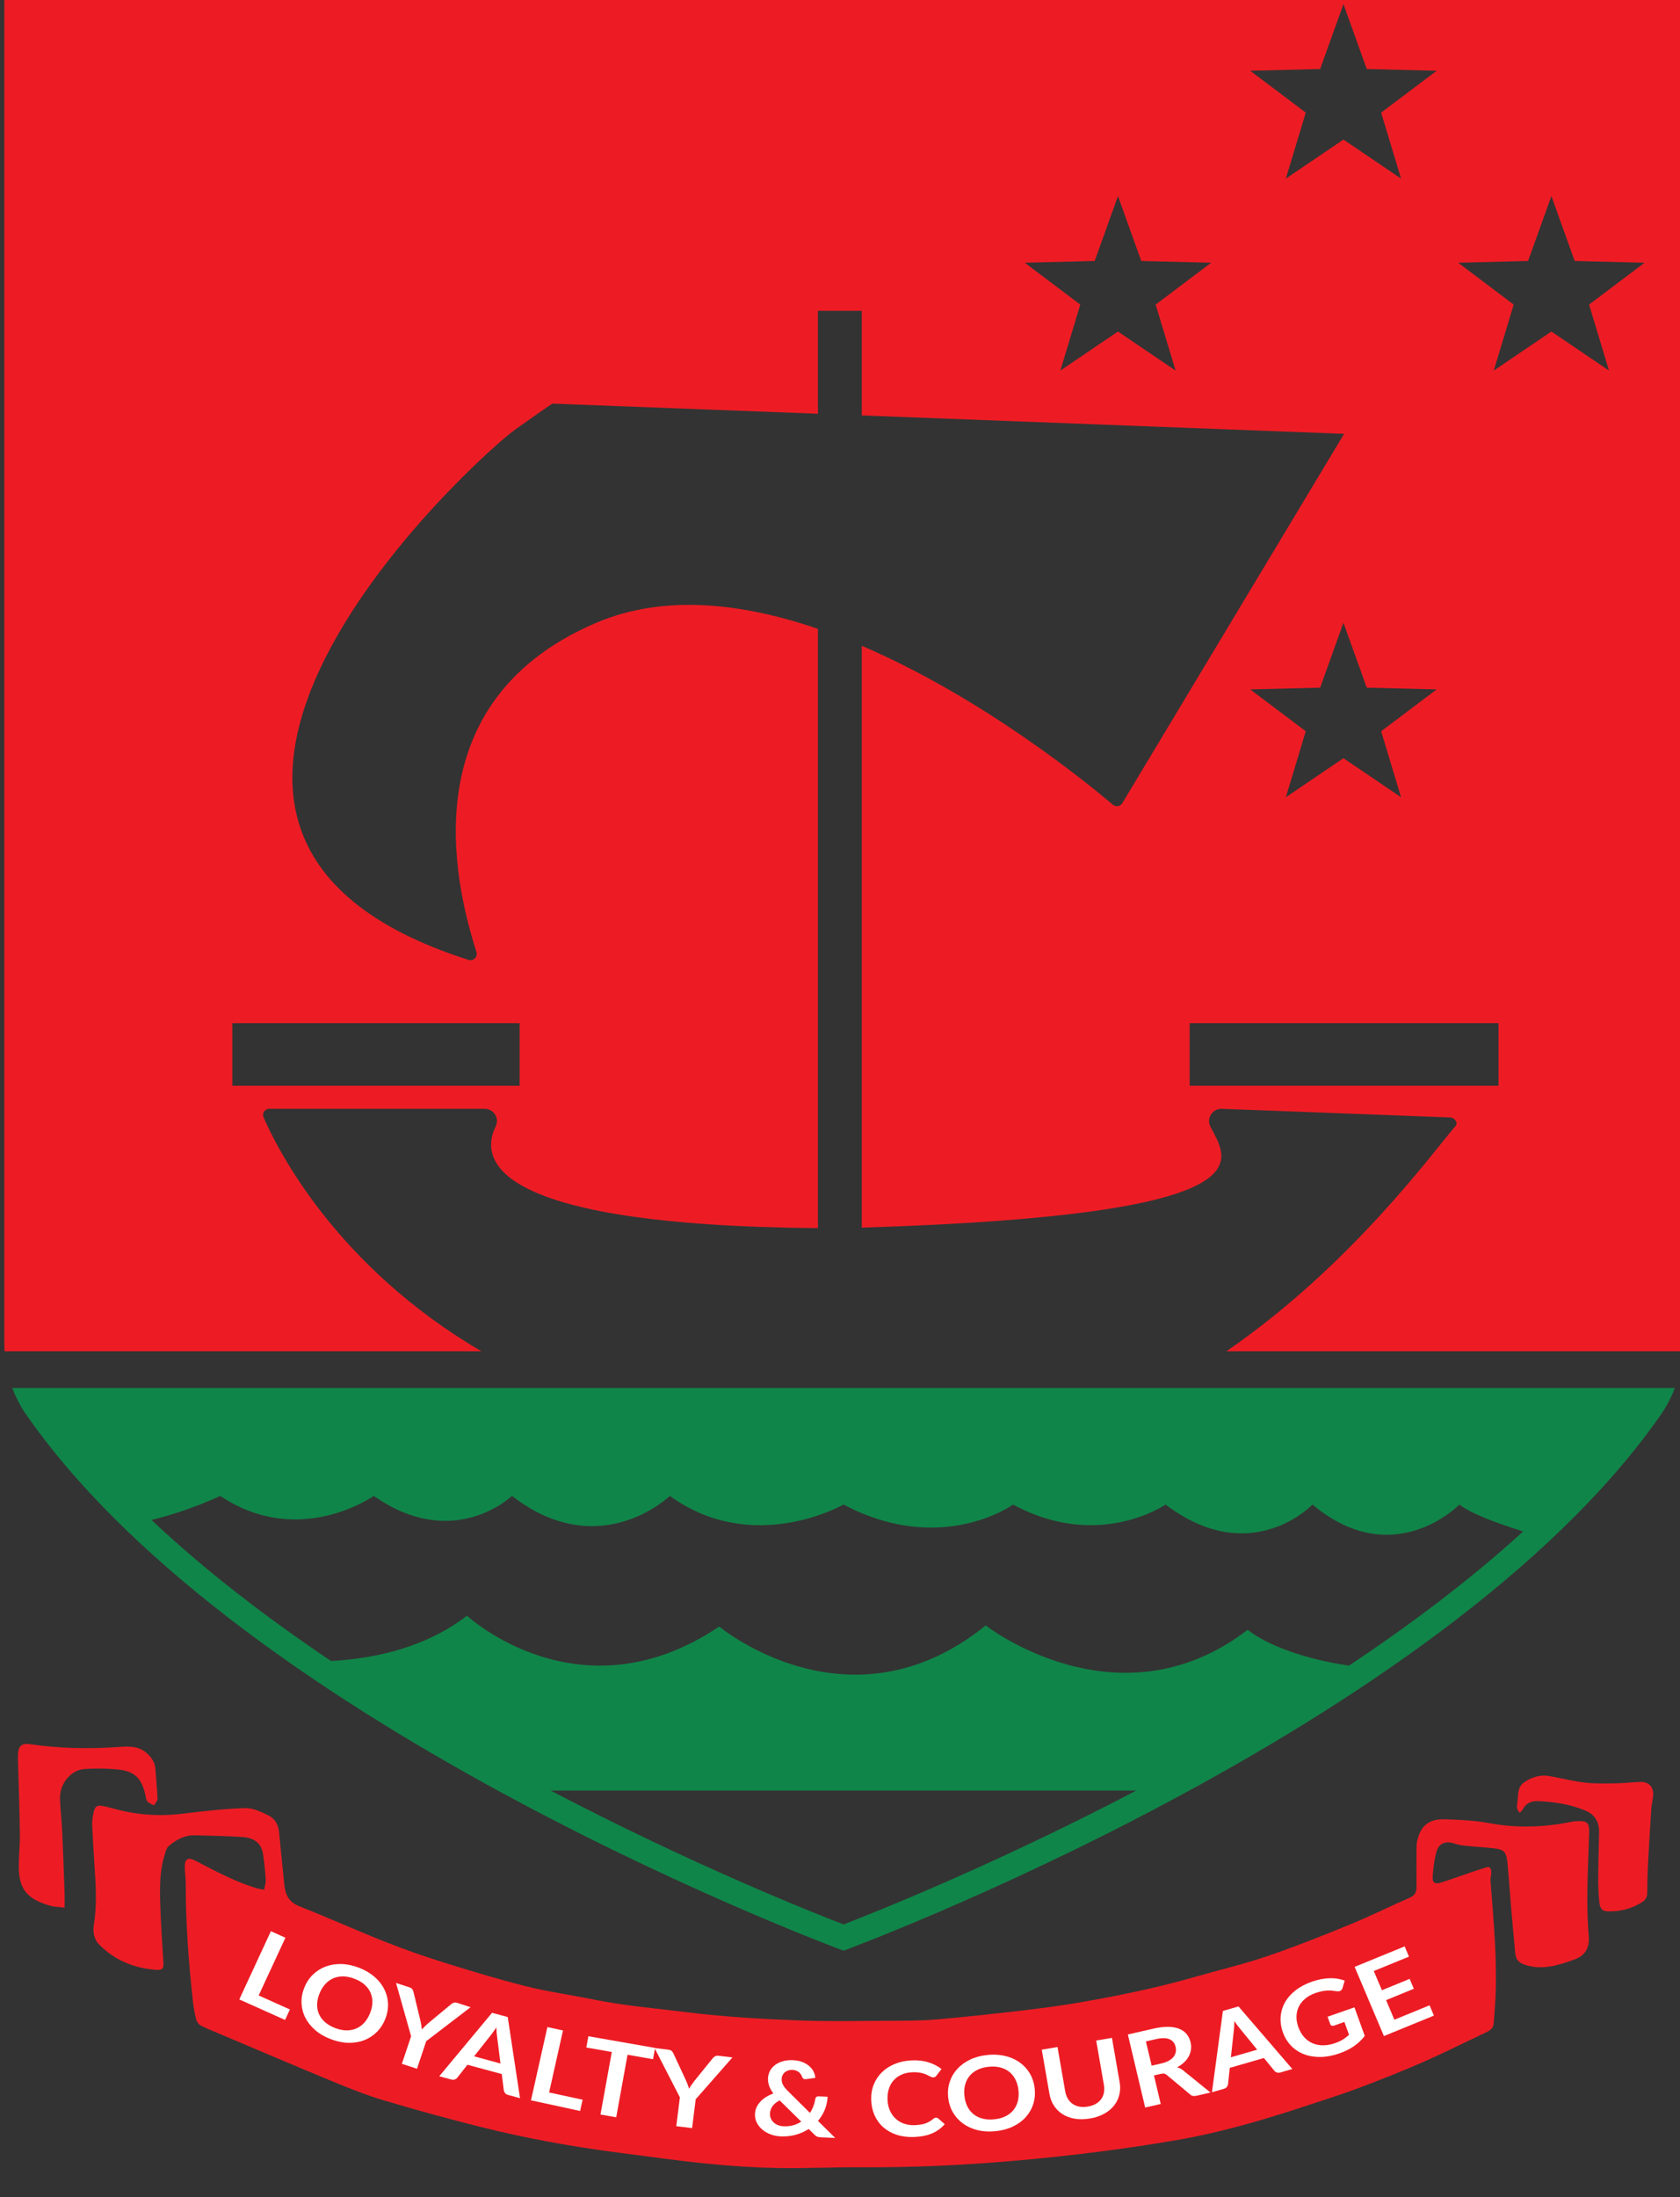 <?xml version="1.0" encoding="UTF-8" standalone="no"?>
<!-- Created with Inkscape (http://www.inkscape.org/) -->

<svg
   width="31.512mm"
   height="41.195mm"
   viewBox="0 0 31.512 41.195"
   version="1.1"
   id="svg1"
   inkscape:version="1.4.2 (f4327f4, 2025-05-13)"
   sodipodi:docname="ohs_emblem_transpernt_background.svg"
   xmlns:inkscape="http://www.inkscape.org/namespaces/inkscape"
   xmlns:sodipodi="http://sodipodi.sourceforge.net/DTD/sodipodi-0.dtd"
   xmlns="http://www.w3.org/2000/svg"
   xmlns:svg="http://www.w3.org/2000/svg"
   xmlns:rdf="http://www.w3.org/1999/02/22-rdf-syntax-ns#"
   xmlns:cc="http://creativecommons.org/ns#"
   xmlns:dc="http://purl.org/dc/elements/1.1/">
  <rect x="0" y="0" width="31.512" height="41.195" fill="#333333" stroke="none"/>
  <title
     id="title1">OHS Emblem</title>
  <sodipodi:namedview
     id="namedview1"
     pagecolor="#ffffff"
     bordercolor="#000000"
     borderopacity="0.25"
     inkscape:showpageshadow="2"
     inkscape:pageopacity="0.0"
     inkscape:pagecheckerboard="true"
     inkscape:deskcolor="#d1d1d1"
     inkscape:document-units="mm"
     showborder="true"
     inkscape:zoom="2.736408"
     inkscape:cx="65.596943"
     inkscape:cy="97.75589"
     inkscape:window-width="1366"
     inkscape:window-height="745"
     inkscape:window-x="-8"
     inkscape:window-y="-8"
     inkscape:window-maximized="1"
     inkscape:current-layer="g106" />
  <defs
     id="defs1">



<clipPath
   clipPathUnits="userSpaceOnUse"
   id="clipPath174">
  <path
     id="path175"
     d="M -1691.963,-2447.804 H 1691.965 V 2447.802 H -1691.963 Z"
     style="stroke-width:5.749" />
</clipPath>
<clipPath
   clipPathUnits="userSpaceOnUse"
   id="clipPath175">
  <path
     id="path176"
     d="M -1691.963,-2447.804 H 1691.965 V 2447.802 H -1691.963 Z"
     style="stroke-width:5.749" />
</clipPath>
<clipPath
   clipPathUnits="userSpaceOnUse"
   id="clipPath176">
  <path
     id="path177"
     d="M -1691.963,-2447.804 H 1691.965 V 2447.802 H -1691.963 Z"
     style="stroke-width:5.749" />
</clipPath>
<clipPath
   clipPathUnits="userSpaceOnUse"
   id="clipPath177">
  <path
     id="path179"
     d="M -1691.963,-2447.804 H 1691.965 V 2447.802 H -1691.963 Z"
     style="stroke-width:5.749" />
</clipPath>
<clipPath
   clipPathUnits="userSpaceOnUse"
   id="clipPath179">
  <path
     id="path180"
     d="M -1691.963,-2447.804 H 1691.965 V 2447.802 H -1691.963 Z"
     style="stroke-width:5.749" />
</clipPath>
<clipPath
   clipPathUnits="userSpaceOnUse"
   id="clipPath180">
  <path
     id="path181"
     d="M -1691.963,-2447.804 H 1691.965 V 2447.802 H -1691.963 Z"
     style="stroke-width:5.749" />
</clipPath>
<clipPath
   clipPathUnits="userSpaceOnUse"
   id="clipPath181">
  <path
     id="path182"
     d="M -1691.963,-2447.804 H 1691.965 V 2447.802 H -1691.963 Z"
     style="stroke-width:5.749" />
</clipPath>
<clipPath
   clipPathUnits="userSpaceOnUse"
   id="clipPath182">
  <path
     id="path183"
     d="M -1691.963,-2447.804 H 1691.965 V 2447.802 H -1691.963 Z"
     style="stroke-width:5.749" />
</clipPath>
<clipPath
   clipPathUnits="userSpaceOnUse"
   id="clipPath183">
  <path
     id="path185"
     d="M -1691.963,-2447.804 H 1691.965 V 2447.802 H -1691.963 Z"
     style="stroke-width:5.749" />
</clipPath>
<clipPath
   clipPathUnits="userSpaceOnUse"
   id="clipPath185">
  <path
     id="path186"
     d="M -1691.963,-2447.804 H 1691.965 V 2447.802 H -1691.963 Z"
     style="stroke-width:5.749" />
</clipPath>
<clipPath
   clipPathUnits="userSpaceOnUse"
   id="clipPath186">
  <path
     id="path187"
     d="M -1691.963,-2447.804 H 1691.965 V 2447.802 H -1691.963 Z"
     style="stroke-width:5.749" />
</clipPath>
<clipPath
   clipPathUnits="userSpaceOnUse"
   id="clipPath187">
  <path
     id="path188"
     d="M -1691.963,-2447.804 H 1691.965 V 2447.802 H -1691.963 Z"
     style="stroke-width:5.749" />
</clipPath>
<clipPath
   clipPathUnits="userSpaceOnUse"
   id="clipPath188">
  <path
     id="path189"
     d="M -1691.963,-2447.804 H 1691.965 V 2447.802 H -1691.963 Z"
     style="stroke-width:5.749" />
</clipPath>
<clipPath
   clipPathUnits="userSpaceOnUse"
   id="clipPath189">
  <path
     id="path191"
     d="M -1691.963,-2447.804 H 1691.965 V 2447.802 H -1691.963 Z"
     style="stroke-width:5.749" />
</clipPath>
<clipPath
   clipPathUnits="userSpaceOnUse"
   id="clipPath191">
  <path
     id="path192"
     d="M -1691.963,-2447.804 H 1691.965 V 2447.802 H -1691.963 Z"
     style="stroke-width:5.749" />
</clipPath>
<clipPath
   clipPathUnits="userSpaceOnUse"
   id="clipPath192">
  <path
     id="path193"
     d="M -1691.963,-2447.804 H 1691.965 V 2447.802 H -1691.963 Z"
     style="stroke-width:5.749" />
</clipPath>
<clipPath
   clipPathUnits="userSpaceOnUse"
   id="clipPath193">
  <path
     id="path194"
     d="M -1691.963,-2447.804 H 1691.965 V 2447.802 H -1691.963 Z"
     style="stroke-width:5.749" />
</clipPath>
<clipPath
   clipPathUnits="userSpaceOnUse"
   id="clipPath194">
  <path
     id="path195"
     d="M -1691.963,-2447.804 H 1691.965 V 2447.802 H -1691.963 Z"
     style="stroke-width:5.749" />
</clipPath>
<clipPath
   clipPathUnits="userSpaceOnUse"
   id="clipPath195">
  <path
     id="path197"
     d="M -1691.963,-2447.804 H 1691.965 V 2447.802 H -1691.963 Z"
     style="stroke-width:5.749" />
</clipPath>
<clipPath
   clipPathUnits="userSpaceOnUse"
   id="clipPath197">
  <path
     id="path198"
     d="M -1691.963,-2447.804 H 1691.965 V 2447.802 H -1691.963 Z"
     style="stroke-width:5.749" />
</clipPath>
<clipPath
   clipPathUnits="userSpaceOnUse"
   id="clipPath198">
  <path
     id="path199"
     d="M -1691.963,-2447.804 H 1691.965 V 2447.802 H -1691.963 Z"
     style="stroke-width:5.749" />
</clipPath>




<clipPath
   clipPathUnits="userSpaceOnUse"
   id="clipPath199">
  <path
     id="path200"
     d="m -1414.473,-1483.517 h 534.316 v -692.307 h -534.316 z"
     style="stroke-width:5.749" />
</clipPath>
<clipPath
   clipPathUnits="userSpaceOnUse"
   id="clipPath200">
  <path
     id="path201"
     d="m -1414.473,-1483.517 h 534.316 v -692.307 h -534.316 z"
     style="stroke-width:5.749" />
</clipPath>
<clipPath
   clipPathUnits="userSpaceOnUse"
   id="clipPath201">
  <path
     id="path202"
     d="m -1414.473,-1483.517 h 534.316 v -692.307 h -534.316 z"
     style="stroke-width:5.749" />
</clipPath>
<clipPath
   clipPathUnits="userSpaceOnUse"
   id="clipPath202">
  <path
     id="path203"
     d="m -1414.473,-1483.517 h 534.316 v -692.307 h -534.316 z"
     style="stroke-width:5.749" />
</clipPath>
<clipPath
   clipPathUnits="userSpaceOnUse"
   id="clipPath203">
  <path
     id="path204"
     d="m -1414.473,-1483.517 h 534.316 v -692.307 h -534.316 z"
     style="stroke-width:5.749" />
</clipPath>
<clipPath
   clipPathUnits="userSpaceOnUse"
   id="clipPath204">
  <path
     id="path205"
     d="m -1414.473,-1483.517 h 534.316 v -692.307 h -534.316 z"
     style="stroke-width:5.749" />
</clipPath>
<clipPath
   clipPathUnits="userSpaceOnUse"
   id="clipPath205">
  <path
     id="path206"
     d="m -1414.473,-1483.517 h 534.316 v -692.307 h -534.316 z"
     style="stroke-width:5.749" />
</clipPath>
<clipPath
   clipPathUnits="userSpaceOnUse"
   id="clipPath206">
  <path
     id="path207"
     d="m -1414.473,-1483.517 h 534.316 v -692.307 h -534.316 z"
     style="stroke-width:5.749" />
</clipPath>
<clipPath
   clipPathUnits="userSpaceOnUse"
   id="clipPath207">
  <path
     id="path208"
     d="m -1414.473,-1483.517 h 534.316 v -692.307 h -534.316 z"
     style="stroke-width:5.749" />
</clipPath>
<clipPath
   clipPathUnits="userSpaceOnUse"
   id="clipPath208">
  <path
     id="path209"
     d="m -1414.473,-1483.517 h 534.316 v -692.307 h -534.316 z"
     style="stroke-width:5.749" />
</clipPath>
<clipPath
   clipPathUnits="userSpaceOnUse"
   id="clipPath209">
  <path
     id="path210"
     d="m -1414.473,-1483.517 h 534.316 v -692.307 h -534.316 z"
     style="stroke-width:5.749" />
</clipPath>
<clipPath
   clipPathUnits="userSpaceOnUse"
   id="clipPath210">
  <path
     id="path211"
     d="m -1414.473,-1483.517 h 534.316 v -692.307 h -534.316 z"
     style="stroke-width:5.749" />
</clipPath>
<clipPath
   clipPathUnits="userSpaceOnUse"
   id="clipPath211">
  <path
     id="path212"
     d="m -1414.473,-1483.517 h 534.316 v -692.307 h -534.316 z"
     style="stroke-width:5.749" />
</clipPath>
<clipPath
   clipPathUnits="userSpaceOnUse"
   id="clipPath212">
  <path
     id="path213"
     d="m -1414.473,-1483.517 h 534.316 v -692.307 h -534.316 z"
     style="stroke-width:5.749" />
</clipPath>
<clipPath
   clipPathUnits="userSpaceOnUse"
   id="clipPath213">
  <path
     id="path214"
     d="m -1414.473,-1483.517 h 534.316 v -692.307 h -534.316 z"
     style="stroke-width:5.749" />
</clipPath>
<clipPath
   clipPathUnits="userSpaceOnUse"
   id="clipPath214">
  <path
     id="path215"
     d="m -1414.473,-1483.517 h 534.316 v -692.307 h -534.316 z"
     style="stroke-width:5.749" />
</clipPath>
<clipPath
   clipPathUnits="userSpaceOnUse"
   id="clipPath215">
  <path
     id="path216"
     d="m -1414.473,-1483.517 h 534.316 v -692.307 h -534.316 z"
     style="stroke-width:5.749" />
</clipPath>
<clipPath
   clipPathUnits="userSpaceOnUse"
   id="clipPath216">
  <path
     id="path217"
     d="m -1414.473,-1483.517 h 534.316 v -692.307 h -534.316 z"
     style="stroke-width:5.749" />
</clipPath>
<clipPath
   clipPathUnits="userSpaceOnUse"
   id="clipPath217">
  <path
     id="path218"
     d="m -1414.473,-1483.517 h 534.316 v -692.307 h -534.316 z"
     style="stroke-width:5.749" />
</clipPath>
<clipPath
   clipPathUnits="userSpaceOnUse"
   id="clipPath218">
  <path
     id="path219"
     d="m -1414.473,-1483.517 h 534.316 v -692.307 h -534.316 z"
     style="stroke-width:5.749" />
</clipPath>
</defs>
  <g
     inkscape:label="Layer 1"
     inkscape:groupmode="layer"
     id="layer1"
     transform="translate(-61.308,-54.855)">
    <g
       transform="matrix(0.062,0,0,0.061,148.264,195.046)"
       id="g106"
       clip-path="url(#clipPath198)">
      <g
         transform="translate(-3.8493759e-5,-148.284)"
         id="g78"
         clip-path="url(#clipPath217)">
        <g
           transform="translate(-994.421,-1637.966)"
           id="g80">
          <path
             id="path82"
             style="fill:#108549;fill-opacity:1;fill-rule:nonzero;stroke:none"
             d="m 0,0 c -22.397,-3.436 -30.6,-11.027 -30.6,-11.027 -39.147,30.522 -79.29,-1.327 -79.29,-1.327 -41.137,33.839 -80.616,0.332 -80.616,0.332 -42.134,28.863 -76.305,-3.318 -76.305,-3.318 -12.232,9.557 -27.249,13.131 -41.113,13.923 -19.399,-13.241 -38.077,-27.776 -54.338,-43.361 11.332,-2.763 20.805,-7.387 20.805,-7.387 23.887,16.256 46.446,0 46.446,0 24.219,17.252 41.802,0 41.802,0 26.541,20.9 47.773,0 47.773,0 25.214,18.578 52.544,2.654 52.544,2.654 29.653,15.924 51.296,0 51.296,0 25.877,14.266 46.115,0 46.115,0 25.877,19.906 44.456,0 44.456,0 24.549,20.901 44.455,0 44.455,0 3.481,2.761 11.049,5.651 19.286,8.264 C 36.755,-26.444 18.681,-12.625 0,0 m -152.894,79.549 c -9.867,-3.867 -46.054,-18.507 -88.608,-41.145 h 177.164 c -42.533,22.63 -78.697,37.278 -88.556,41.145 m -251.493,-164.89 c 1.084,2.907 2.506,5.694 4.281,8.28 66.595,97.041 247.214,164.676 247.214,164.676 0,0 180.62,-67.635 247.214,-164.676 1.775,-2.586 3.197,-5.373 4.281,-8.28 z" />
        </g>
      </g>
      <g
         transform="translate(-3.8493759e-5,-148.284)"
         id="g84">
        <g
           transform="translate(-915.737,-2036.023)"
           id="g86">
          <path
             id="path88"
             style="fill:#ed1c24;fill-opacity:1;fill-rule:nonzero;stroke:none"
             d="M 0,0 -17.432,-12.002 -34.862,0 l 6.028,-20.286 -16.801,-12.869 21.156,-0.536 7.047,-19.955 7.048,19.955 21.155,0.536 -16.799,12.869 z m -33.427,219.824 h -93.439 v -19.241 h 93.439 z m -53.959,-122.368 7.047,-19.955 7.048,19.955 21.156,0.535 -16.801,12.869 6.029,20.287 -17.432,-12.002 -17.43,12.002 6.028,-20.287 -16.801,-12.869 z m 7.047,-168.458 -17.43,12.002 6.028,-20.287 -16.801,-12.868 21.156,-0.536 7.047,-19.955 7.048,19.955 21.156,0.536 -16.801,12.868 6.029,20.287 z M -131.122,0 -148.554,-12.002 -165.984,0 l 6.028,-20.286 -16.801,-12.869 21.156,-0.536 7.047,-19.955 7.048,19.955 21.155,0.536 -16.799,12.869 z M -329.57,219.824 h -86.92 v -19.241 h 86.92 z M -485.465,-126.53 v 426.119 c 0,0.619 0.04,1.232 0.07,1.848 h 144.248 c -43.989,-26.196 -61.683,-62.052 -65.895,-71.927 -0.529,-1.239 0.387,-2.608 1.735,-2.608 h 65.119 c 2.784,0 4.584,2.906 3.373,5.413 -4.827,9.994 -2.337,30.405 97.483,31.27 V 79.381 c -22.733,-7.918 -46.474,-10.766 -67.015,-1.88 -59.053,25.545 -40.888,86.077 -36.282,101.308 0.44,1.454 -0.953,2.79 -2.398,2.323 -122.168,-39.453 2.298,-154.47 14.13,-163.016 11.943,-8.626 11.279,-7.962 11.279,-7.962 l 80.286,3.114 v -31.645 h 13.27 v 32.16 l 145.916,5.66 -67.122,113.545 c -0.604,0.991 -1.945,1.21 -2.824,0.452 -7.413,-6.391 -39.16,-32.813 -75.97,-48.849 v 178.834 c 126.173,-3.94 110.293,-21.071 105.446,-31.11 -1.211,-2.507 0.589,-5.413 3.373,-5.413 l 69.1,2.654 c 1.347,0 2.604,1.578 1.735,2.608 -7.181,8.505 -31.795,43.003 -69.341,69.273 H 22.243 c 0.031,-0.616 0.071,-1.229 0.071,-1.848 V -126.53 Z" />
        </g>
      </g>
      <g
         transform="translate(-3.8493759e-5,-148.284)"
         id="g90"
         clip-path="url(#clipPath216)">
        <g
           transform="translate(-952.411,-1576.096)"
           id="g92">
          <path
             id="path94"
             style="fill:#ed1c24;fill-opacity:1;fill-rule:nonzero;stroke:none"
             d="m 0,0 c 1.815,0.242 0.726,3.01 0.822,4.245 0.506,6.443 1.033,12.887 1.373,19.339 0.239,4.542 0.298,9.1 0.237,13.646 -0.049,3.6 -0.398,7.197 -0.626,10.793 -0.103,1.615 -1.226,2.307 -2.543,2.935 -6.216,2.957 -12.336,6.124 -18.622,8.921 -6.478,2.881 -13.064,5.532 -19.683,8.073 -5.033,1.933 -10.187,3.554 -15.297,5.279 -13.034,4.4 -26.177,8.345 -39.771,10.731 -15.672,2.75 -31.443,4.733 -47.267,6.192 -16.145,1.49 -32.345,2.269 -48.578,2.161 -8.337,-0.054 -16.679,0.393 -25.011,0.227 -7.084,-0.142 -14.18,-0.617 -21.229,-1.339 -8.945,-0.916 -17.851,-2.209 -26.769,-3.376 -14.171,-1.854 -28.21,-4.454 -42.054,-7.987 -9.732,-2.484 -19.415,-5.19 -29.025,-8.105 -5.237,-1.588 -10.341,-3.669 -15.396,-5.787 -11.317,-4.74 -22.568,-9.639 -33.843,-14.48 -2.034,-0.873 -4.099,-1.691 -6.057,-2.711 -0.639,-0.333 -1.236,-1.171 -1.411,-1.885 -0.477,-1.945 -0.824,-3.936 -1.034,-5.93 -1.245,-11.819 -2.158,-23.659 -2.12,-35.556 0.005,-1.694 -0.234,-3.386 -0.284,-5.08 -0.086,-2.855 0.904,-3.445 3.357,-2.142 5.992,3.184 11.956,6.436 18.495,8.418 0.585,0.177 1.203,0.239 2.154,0.423 0.187,-1.147 0.542,-2.159 0.477,-3.145 -0.175,-2.64 -0.441,-5.284 -0.836,-7.902 -0.489,-3.24 -2.662,-4.916 -6.293,-5.156 -4.743,-0.315 -9.502,-0.384 -14.255,-0.523 -3.168,-0.092 -5.75,1.38 -8.018,3.367 -0.64,0.56 -0.86,1.663 -1.143,2.557 -1.53,4.836 -1.528,9.846 -1.391,14.823 0.168,6.139 0.626,12.269 0.971,18.403 0.102,1.804 -0.286,2.346 -2.145,2.21 -6.686,-0.492 -12.562,-2.924 -17.277,-7.771 -1.656,-1.702 -1.955,-4.034 -1.598,-6.268 0.998,-6.246 0.531,-12.476 0.134,-18.719 -0.249,-3.909 -0.495,-7.819 -0.656,-11.732 -0.047,-1.151 0.113,-2.33 0.329,-3.467 0.46,-2.428 1.125,-2.848 3.511,-2.286 2.265,0.534 4.496,1.225 6.774,1.681 5.651,1.129 11.321,1.263 17.064,0.533 6.195,-0.786 12.424,-1.506 18.654,-1.689 2.356,-0.068 4.887,1.192 7.101,2.314 1.939,0.984 2.929,2.929 3.129,5.236 0.458,5.262 1.06,10.512 1.538,15.773 0.286,3.149 1.269,5.524 4.585,6.855 8.745,3.508 17.318,7.444 26.059,10.963 5.883,2.368 11.879,4.49 17.924,6.409 8.164,2.592 16.363,5.125 24.662,7.229 6.657,1.688 13.499,2.631 20.233,4.029 9.354,1.943 18.853,2.73 28.308,3.925 11.373,1.438 22.788,2.097 34.213,2.537 8.973,0.347 17.968,0.145 26.953,0.101 4.761,-0.023 9.541,0.01 14.277,-0.402 8.968,-0.783 17.921,-1.786 26.862,-2.854 5.89,-0.703 11.776,-1.528 17.616,-2.565 11.266,-2.001 22.458,-4.359 33.458,-7.557 7.421,-2.157 14.959,-3.972 22.256,-6.489 8.502,-2.936 16.853,-6.335 25.163,-9.791 6.052,-2.517 11.902,-5.514 17.903,-8.157 1.682,-0.741 2.109,-1.842 2.092,-3.473 -0.039,-3.924 -0.015,-7.848 0.005,-11.772 0.003,-0.739 0.016,-1.5 0.178,-2.215 1.042,-4.617 3.517,-6.792 8.29,-6.658 4.535,0.129 9.126,0.358 13.57,1.194 8.274,1.555 16.429,1.297 24.609,-0.38 0.618,-0.126 1.25,-0.215 1.879,-0.242 3.132,-0.135 3.771,0.459 3.686,3.631 -0.164,6.135 -0.492,12.268 -0.55,18.404 -0.042,4.45 0.079,8.917 0.433,13.351 0.289,3.631 -1.151,5.986 -4.427,7.181 -4.784,1.744 -9.582,3.314 -14.82,1.61 C 9.363,29.477 8.478,28.416 8.308,26.541 7.885,21.902 7.459,17.264 7.068,12.623 6.668,7.874 6.388,3.112 5.9,-1.627 5.582,-4.721 4.805,-5.396 1.703,-5.735 c -2.848,-0.313 -5.71,-0.483 -8.559,-0.78 -1.039,-0.107 -2.1,-0.28 -3.079,-0.626 -2.642,-0.934 -4.805,-0.249 -5.554,2.374 -0.72,2.516 -1.001,5.191 -1.183,7.815 -0.122,1.777 0.709,2.337 2.409,1.795 3.327,-1.061 6.602,-2.286 9.904,-3.426 C -3.088,0.978 -1.801,0.583 0,0" />
        </g>
      </g>
      <g
         transform="translate(-3.8493759e-5,-148.284)"
         id="g96"
         clip-path="url(#clipPath215)">
        <g
           transform="translate(-1382.971,-1563.576)"
           id="g98">
          <path
             id="path100"
             style="fill:#ed1c24;fill-opacity:1;fill-rule:nonzero;stroke:none"
             d="m 0,0 c -1.898,-0.257 -3.261,-0.266 -4.514,-0.639 -6.21,-1.851 -9.298,-4.543 -9.341,-11.697 -0.021,-3.491 0.368,-6.984 0.324,-10.474 -0.09,-7.09 -0.353,-14.178 -0.531,-21.267 -0.033,-1.271 -0.115,-2.555 0.027,-3.811 0.216,-1.901 1.373,-2.681 3.302,-2.393 8.92,1.329 17.86,1.546 26.86,0.906 2.974,-0.213 6.148,-0.467 8.729,1.882 1.494,1.358 2.472,2.863 2.615,4.894 0.215,3.048 0.53,6.092 0.628,9.143 0.021,0.666 -0.698,1.354 -1.075,2.033 -0.687,-0.412 -1.502,-0.708 -2.019,-1.274 -0.379,-0.416 -0.385,-1.185 -0.525,-1.803 -1.251,-5.536 -3.375,-7.567 -9.041,-8.038 -3.25,-0.271 -6.562,-0.33 -9.804,-0.03 -3.297,0.303 -7.238,4.029 -7.027,9.258 0.133,3.278 0.509,6.545 0.659,9.823 0.288,6.342 0.501,12.689 0.727,19.036 C 0.038,-3.196 0,-1.937 0,0" />
        </g>
      </g>
      <g
         transform="translate(-3.8493759e-5,-148.284)"
         id="g102"
         clip-path="url(#clipPath214)">
        <g
           transform="translate(-942.743,-1592.763)"
           id="g104">
          <path
             id="path106"
             style="fill:#ed1c24;fill-opacity:1;fill-rule:nonzero;stroke:none"
             d="m 0,0 c -1.236,-1.187 -0.746,-2.451 -0.644,-3.657 0.178,-2.096 -0.019,-4.303 2.056,-5.739 2.378,-1.643 4.957,-2.364 7.824,-1.824 3.537,0.667 7.042,1.582 10.608,1.989 3.139,0.358 6.343,0.234 9.517,0.191 2.326,-0.032 4.645,-0.328 6.97,-0.416 2.661,-0.1 4.176,1.406 4.037,4.05 -0.071,1.372 -0.47,2.726 -0.559,4.099 -0.373,5.703 -0.717,11.407 -1.006,17.115 -0.149,2.949 -0.185,5.906 -0.222,8.86 -0.017,1.295 -0.563,2.196 -1.64,2.879 -3.232,2.051 -6.779,2.938 -10.567,2.756 -1.978,-0.096 -2.213,-1.804 -2.345,-3.255 -0.219,-2.424 -0.306,-4.869 -0.29,-7.304 0.029,-4.54 0.176,-9.08 0.265,-13.619 C 24.065,2.972 22.877,0.62 19.827,-0.669 15.269,-2.595 10.476,-3.326 5.589,-3.562 3.549,-3.659 1.849,-2.924 0.877,-0.947 0.713,-0.611 0.354,-0.372 0,0" />
        </g>
      </g>
      <g
         transform="translate(-3.8493759e-5,-148.284)"
         id="g108"
         clip-path="url(#clipPath213)">
        <g
           transform="translate(-1324.259,-1536.589)"
           id="g110">
          <path
             id="path112"
             style="fill:#ffffff;fill-opacity:1;fill-rule:nonzero;stroke:none"
             d="M 0,0 9.45,4.312 7.982,7.528 -5.863,1.22 l 9.56,-20.972 4.396,2.003 z" />
        </g>
      </g>
      <g
         transform="translate(-3.8493759e-5,-148.284)"
         id="g114"
         clip-path="url(#clipPath212)">
        <g
           transform="translate(-1290.569,-1531.136)"
           id="g116">
          <path
             id="path118"
             style="fill:#ffffff;fill-opacity:1;fill-rule:nonzero;stroke:none"
             d="m 0,0 c 0.464,-1.173 0.703,-2.304 0.715,-3.377 0.014,-1.074 -0.183,-2.065 -0.583,-2.978 -0.399,-0.914 -1.004,-1.723 -1.808,-2.444 -0.807,-0.717 -1.798,-1.307 -2.978,-1.769 -1.183,-0.473 -2.312,-0.711 -3.391,-0.743 -1.076,-0.02 -2.078,0.162 -2.999,0.55 -0.918,0.395 -1.74,0.987 -2.464,1.781 -0.726,0.793 -1.321,1.779 -1.785,2.951 -0.462,1.178 -0.7,2.303 -0.713,3.378 -0.014,1.074 0.186,2.07 0.594,2.978 0.407,0.907 1.014,1.723 1.821,2.439 0.804,0.721 1.798,1.307 2.978,1.774 1.18,0.467 2.312,0.711 3.388,0.737 C -6.146,5.303 -5.15,5.116 -4.236,4.731 -3.323,4.343 -2.506,3.752 -1.78,2.958 -1.056,2.163 -0.462,1.178 0,0 M 4.597,1.816 C 3.977,3.388 3.11,4.727 1.997,5.832 0.884,6.942 -0.397,7.777 -1.855,8.333 -3.308,8.893 -4.896,9.147 -6.618,9.105 -8.338,9.06 -10.12,8.67 -11.954,7.948 c -1.829,-0.72 -3.388,-1.649 -4.677,-2.791 -1.287,-1.146 -2.275,-2.418 -2.966,-3.818 -0.69,-1.401 -1.066,-2.89 -1.128,-4.462 -0.062,-1.572 0.218,-3.145 0.835,-4.717 0.62,-1.571 1.489,-2.91 2.61,-4.02 1.118,-1.1 2.405,-1.93 3.867,-2.486 1.461,-0.554 3.052,-0.814 4.774,-0.767 1.72,0.047 3.494,0.425 5.323,1.146 1.225,0.483 2.327,1.064 3.311,1.743 0.978,0.675 1.828,1.427 2.552,2.237 0.719,0.819 1.31,1.696 1.769,2.635 0.46,0.94 0.781,1.915 0.963,2.921 0.181,1.012 0.218,2.044 0.103,3.098 -0.111,1.048 -0.373,2.101 -0.785,3.149" />
        </g>
      </g>
      <g
         transform="translate(-3.8493759e-5,-148.284)"
         id="g120"
         clip-path="url(#clipPath211)">
        <g
           transform="translate(-1273.567,-1522.538)"
           id="g122">
          <path
             id="path124"
             style="fill:#ffffff;fill-opacity:1;fill-rule:nonzero;stroke:none"
             d="m 0,0 -2.802,8.473 -4.571,-1.511 2.799,-8.472 -4.56,-16.38 4.042,1.338 c 0.399,0.125 0.687,0.318 0.863,0.567 0.177,0.249 0.301,0.529 0.372,0.845 l 2.09,8.799 c 0.114,0.529 0.208,1.017 0.281,1.469 0.072,0.451 0.127,0.887 0.163,1.312 0.275,-0.332 0.571,-0.664 0.892,-0.98 0.32,-0.316 0.677,-0.659 1.069,-1.007 l 6.904,-5.826 c 0.196,-0.187 0.453,-0.327 0.767,-0.437 0.314,-0.114 0.664,-0.103 1.048,0.027 l 4.062,1.344 z" />
        </g>
      </g>
      <g
         transform="translate(-3.8493759e-5,-148.284)"
         id="g126"
         clip-path="url(#clipPath210)">
        <g
           transform="translate(-1259.091,-1517.88)"
           id="g128">
          <path
             id="path130"
             style="fill:#ffffff;fill-opacity:1;fill-rule:nonzero;stroke:none"
             d="M 0,0 7.985,2.206 6.971,-6.028 C 6.911,-6.396 6.862,-6.827 6.822,-7.32 6.784,-7.808 6.755,-8.337 6.737,-8.903 6.431,-8.425 6.138,-7.984 5.86,-7.574 5.58,-7.17 5.315,-6.812 5.074,-6.521 Z M 13.899,12.862 10.298,11.866 C 9.894,11.757 9.59,11.57 9.386,11.327 9.181,11.072 9.054,10.803 8.999,10.502 L 8.376,5.448 -2.003,2.595 -5.118,6.61 C -5.277,6.823 -5.515,6.989 -5.834,7.108 -6.153,7.229 -6.511,7.233 -6.901,7.129 L -10.54,6.128 5.435,-13.38 l 4.747,1.308 z" />
        </g>
      </g>
      <g
         transform="translate(-3.8493759e-5,-148.284)"
         id="g132"
         clip-path="url(#clipPath209)">
        <g
           transform="translate(-1236.392,-1506.771)"
           id="g134">
          <path
             id="path136"
             style="fill:#ffffff;fill-opacity:1;fill-rule:nonzero;stroke:none"
             d="M 0,0 10.141,2.231 9.378,5.687 -5.484,2.413 -0.519,-20.094 4.2,-19.057 Z" />
        </g>
      </g>
      <g
         transform="translate(-3.8493759e-5,-148.284)"
         id="g138"
         clip-path="url(#clipPath208)">
        <g
           transform="translate(-1204.331,-1520.458)"
           id="g140">
          <path
             id="path142"
             style="fill:#ffffff;fill-opacity:1;fill-rule:nonzero;stroke:none"
             d="m 0,0 -0.62,3.471 -7.71,-1.38 -3.429,19.228 -4.761,-0.851 3.43,-19.223 -7.71,-1.375 0.617,-3.466 z" />
        </g>
      </g>
      <g
         transform="translate(-3.8493759e-5,-148.284)"
         id="g144"
         clip-path="url(#clipPath207)">
        <g
           transform="translate(-1192.045,-1504.68)"
           id="g146">
          <path
             id="path148"
             style="fill:#ffffff;fill-opacity:1;fill-rule:nonzero;stroke:none"
             d="m 0,0 -1.09,8.862 -4.778,-0.587 1.087,-8.861 -7.674,-15.171 4.224,0.519 c 0.417,0.052 0.736,0.187 0.959,0.389 0.221,0.213 0.397,0.462 0.529,0.758 l 3.77,8.224 c 0.218,0.492 0.405,0.96 0.563,1.385 0.159,0.425 0.298,0.845 0.418,1.255 0.202,-0.383 0.43,-0.762 0.682,-1.141 0.249,-0.374 0.534,-0.768 0.851,-1.194 l 5.629,-7.066 c 0.161,-0.213 0.384,-0.404 0.669,-0.571 0.286,-0.171 0.631,-0.233 1.035,-0.182 l 4.245,0.52 z" />
        </g>
      </g>
      <g
         transform="translate(-3.8493759e-5,-148.284)"
         id="g150"
         clip-path="url(#clipPath206)">
        <g
           transform="translate(-1165.447,-1496.379)"
           id="g152">
          <path
             id="path154"
             style="fill:#ffffff;fill-opacity:1;fill-rule:nonzero;stroke:none"
             d="m 0,0 c 1.054,0.047 2.024,-0.057 2.911,-0.312 0.884,-0.253 1.693,-0.622 2.421,-1.115 l -6.525,-6.527 c -0.983,0.514 -1.707,1.11 -2.174,1.785 -0.466,0.675 -0.718,1.406 -0.755,2.205 -0.026,0.587 0.065,1.115 0.269,1.593 0.208,0.477 0.499,0.888 0.873,1.225 0.376,0.341 0.819,0.612 1.333,0.809 C -1.136,-0.141 -0.583,-0.026 0,0 m 2.843,-20.312 c 1.053,0.046 1.99,0.233 2.807,0.555 0.82,0.321 1.516,0.736 2.086,1.24 0.571,0.503 1.012,1.069 1.326,1.702 0.313,0.632 0.487,1.276 0.516,1.94 l -2.841,0.399 c -0.529,0.074 -0.905,-0.145 -1.12,-0.653 -0.097,-0.286 -0.226,-0.555 -0.389,-0.809 -0.159,-0.26 -0.356,-0.483 -0.586,-0.68 -0.232,-0.197 -0.506,-0.359 -0.826,-0.483 -0.316,-0.129 -0.687,-0.202 -1.105,-0.217 -0.503,-0.027 -0.955,0.031 -1.354,0.171 -0.402,0.139 -0.744,0.327 -1.025,0.576 -0.28,0.249 -0.5,0.539 -0.662,0.882 -0.155,0.341 -0.246,0.695 -0.264,1.079 -0.012,0.316 0.011,0.628 0.068,0.928 0.059,0.301 0.166,0.608 0.321,0.909 0.154,0.305 0.358,0.622 0.613,0.949 0.256,0.322 0.575,0.675 0.951,1.053 l 6.61,6.657 c 0.423,-0.649 0.771,-1.339 1.046,-2.075 0.273,-0.732 0.459,-1.48 0.566,-2.242 0.046,-0.239 0.15,-0.43 0.313,-0.576 0.161,-0.145 0.382,-0.208 0.657,-0.197 l 2.762,0.124 c -0.075,1.401 -0.36,2.729 -0.858,3.985 -0.501,1.255 -1.186,2.397 -2.06,3.435 L 15.612,3.585 11.267,3.388 C 10.813,3.367 10.447,3.306 10.169,3.196 9.894,3.087 9.606,2.874 9.308,2.553 L 7.586,0.83 C 6.413,1.608 5.108,2.2 3.679,2.604 2.247,3.009 0.711,3.176 -0.929,3.103 -1.922,3.056 -2.892,2.864 -3.844,2.521 -4.794,2.174 -5.632,1.696 -6.36,1.09 -7.089,0.482 -7.666,-0.238 -8.088,-1.073 -8.517,-1.898 -8.706,-2.827 -8.659,-3.85 c 0.034,-0.72 0.195,-1.39 0.485,-2.028 0.293,-0.628 0.685,-1.204 1.175,-1.727 0.49,-0.53 1.069,-1.002 1.736,-1.422 0.666,-0.415 1.39,-0.768 2.168,-1.049 -0.612,-0.824 -1.043,-1.623 -1.297,-2.397 -0.254,-0.767 -0.363,-1.536 -0.329,-2.288 0.034,-0.799 0.233,-1.546 0.594,-2.247 0.361,-0.705 0.864,-1.307 1.513,-1.804 0.642,-0.509 1.426,-0.893 2.352,-1.168 0.921,-0.27 1.956,-0.384 3.105,-0.332" />
        </g>
      </g>
      <g
         transform="translate(-3.8493759e-5,-148.284)"
         id="g156"
         clip-path="url(#clipPath205)">
        <g
           transform="translate(-1119.377,-1499.03)"
           id="g158">
          <path
             id="path160"
             style="fill:#ffffff;fill-opacity:1;fill-rule:nonzero;stroke:none"
             d="M 0,0 C 0.262,-0.011 0.501,0.067 0.711,0.244 L 2.683,2.003 C 1.673,3.201 0.412,4.136 -1.103,4.81 -2.617,5.489 -4.449,5.863 -6.604,5.946 -8.532,6.019 -10.276,5.79 -11.837,5.271 -13.396,4.747 -14.743,3.985 -15.871,2.983 -17,1.987 -17.882,0.773 -18.518,-0.653 c -0.635,-1.417 -0.985,-2.984 -1.05,-4.697 -0.065,-1.727 0.184,-3.325 0.753,-4.788 0.565,-1.458 1.395,-2.734 2.487,-3.819 1.09,-1.084 2.41,-1.945 3.956,-2.583 1.546,-0.639 3.268,-0.996 5.173,-1.069 1.891,-0.073 3.58,0.14 5.066,0.638 1.489,0.498 2.763,1.167 3.829,2.024 l -1.541,2.049 c -0.091,0.134 -0.21,0.249 -0.355,0.353 -0.145,0.099 -0.35,0.155 -0.614,0.166 -0.18,0.005 -0.367,-0.031 -0.561,-0.114 -0.197,-0.083 -0.41,-0.187 -0.644,-0.307 -0.23,-0.129 -0.501,-0.259 -0.803,-0.409 -0.307,-0.151 -0.659,-0.286 -1.059,-0.399 -0.402,-0.121 -0.861,-0.213 -1.386,-0.281 -0.526,-0.078 -1.128,-0.098 -1.81,-0.068 -1.16,0.042 -2.216,0.265 -3.165,0.67 -0.952,0.405 -1.759,0.965 -2.426,1.691 -0.669,0.716 -1.175,1.588 -1.52,2.605 -0.344,1.022 -0.493,2.169 -0.444,3.461 0.05,1.291 0.302,2.433 0.753,3.424 0.449,0.996 1.043,1.826 1.775,2.485 0.731,0.669 1.584,1.167 2.557,1.494 0.971,0.327 2.008,0.473 3.109,0.426 C -5.78,2.278 -5.186,2.221 -4.654,2.138 -4.127,2.055 -3.637,1.94 -3.196,1.779 -2.752,1.624 -2.332,1.433 -1.94,1.199 -1.549,0.965 -1.159,0.686 -0.776,0.354 -0.662,0.249 -0.539,0.166 -0.41,0.099 -0.28,0.042 -0.143,0.006 0,0" />
        </g>
      </g>
      <g
         transform="translate(-3.8493759e-5,-148.284)"
         id="g162"
         clip-path="url(#clipPath204)">
        <g
           transform="translate(-1094.392,-1507.42)"
           id="g164">
          <path
             id="path166"
             style="fill:#ffffff;fill-opacity:1;fill-rule:nonzero;stroke:none"
             d="m 0,0 c -0.127,-1.256 -0.434,-2.365 -0.916,-3.325 -0.484,-0.96 -1.113,-1.749 -1.889,-2.377 -0.772,-0.627 -1.68,-1.079 -2.726,-1.344 -1.045,-0.265 -2.199,-0.337 -3.463,-0.207 -1.261,0.13 -2.379,0.425 -3.349,0.903 -0.968,0.472 -1.769,1.089 -2.41,1.863 -0.636,0.773 -1.095,1.675 -1.378,2.713 -0.277,1.038 -0.352,2.184 -0.223,3.445 0.127,1.256 0.431,2.365 0.916,3.326 0.483,0.96 1.116,1.748 1.893,2.371 0.778,0.622 1.692,1.064 2.735,1.328 1.045,0.27 2.2,0.342 3.463,0.207 1.263,-0.124 2.379,-0.424 3.349,-0.897 0.971,-0.473 1.772,-1.095 2.402,-1.858 0.633,-0.762 1.088,-1.666 1.37,-2.703 C 0.052,2.407 0.127,1.256 0,0 M 4.916,-0.498 C 5.087,1.183 4.932,2.771 4.452,4.271 3.975,5.765 3.214,7.093 2.177,8.255 c -1.038,1.167 -2.33,2.122 -3.881,2.874 -1.547,0.747 -3.306,1.225 -5.272,1.422 -1.953,0.203 -3.766,0.089 -5.435,-0.332 -1.667,-0.426 -3.128,-1.1 -4.384,-2.029 -1.258,-0.933 -2.274,-2.081 -3.054,-3.45 -0.778,-1.365 -1.25,-2.889 -1.423,-4.571 -0.171,-1.681 -0.013,-3.269 0.474,-4.769 0.483,-1.493 1.248,-2.821 2.291,-3.989 1.043,-1.162 2.34,-2.122 3.892,-2.875 1.546,-0.746 3.297,-1.224 5.253,-1.416 1.309,-0.14 2.557,-0.13 3.741,0.026 1.184,0.146 2.282,0.426 3.3,0.815 1.013,0.393 1.94,0.903 2.78,1.525 0.841,0.628 1.575,1.344 2.197,2.159 0.625,0.809 1.129,1.707 1.513,2.698 0.381,0.985 0.633,2.033 0.747,3.159" />
        </g>
      </g>
      <g
         transform="translate(-3.8493759e-5,-148.284)"
         id="g168"
         clip-path="url(#clipPath203)">
        <g
           transform="translate(-1073.422,-1502.429)"
           id="g170">
          <path
             id="path172"
             style="fill:#ffffff;fill-opacity:1;fill-rule:nonzero;stroke:none"
             d="M 0,0 C 0.924,-0.155 1.723,-0.431 2.403,-0.824 3.08,-1.224 3.63,-1.712 4.04,-2.288 4.452,-2.863 4.728,-3.527 4.875,-4.275 5.021,-5.022 5.018,-5.831 4.87,-6.698 l -2.327,-13.609 4.766,-0.815 2.327,13.609 c 0.23,1.35 0.199,2.641 -0.097,3.871 -0.293,1.23 -0.824,2.34 -1.598,3.33 C 7.169,0.68 6.167,1.521 4.937,2.205 3.705,2.9 2.271,3.383 0.628,3.663 -1.021,3.943 -2.545,3.964 -3.935,3.726 -5.322,3.481 -6.547,3.02 -7.608,2.345 c -1.056,-0.674 -1.928,-1.54 -2.613,-2.61 -0.687,-1.058 -1.146,-2.266 -1.377,-3.621 l -2.325,-13.604 4.764,-0.815 2.324,13.594 c 0.148,0.866 0.415,1.635 0.802,2.283 0.384,0.658 0.871,1.194 1.458,1.609 0.588,0.41 1.265,0.684 2.039,0.835 C -1.764,0.166 -0.918,0.156 0,0" />
        </g>
      </g>
      <g
         transform="translate(-3.8493759e-5,-148.284)"
         id="g174"
         clip-path="url(#clipPath202)">
        <g
           transform="translate(-1054.102,-1515.005)"
           id="g176">
          <path
             id="path178"
             style="fill:#ffffff;fill-opacity:1;fill-rule:nonzero;stroke:none"
             d="M 0,0 2.939,-0.69 C 3.826,-0.893 4.579,-1.173 5.188,-1.521 5.803,-1.873 6.28,-2.272 6.625,-2.719 6.971,-3.16 7.193,-3.647 7.295,-4.177 7.391,-4.695 7.375,-5.246 7.243,-5.816 6.979,-6.953 6.351,-7.73 5.362,-8.146 4.371,-8.556 3.01,-8.561 1.271,-8.156 l -3.009,0.706 z m 0.698,2.993 2.047,8.775 -4.706,1.093 -5.237,-22.444 7.717,-1.8 c 1.714,-0.399 3.224,-0.582 4.53,-0.56 1.305,0.031 2.414,0.243 3.333,0.628 0.924,0.383 1.663,0.928 2.221,1.628 0.557,0.711 0.947,1.541 1.169,2.491 0.177,0.753 0.215,1.499 0.123,2.225 -0.094,0.732 -0.315,1.432 -0.66,2.086 -0.344,0.659 -0.811,1.277 -1.411,1.853 -0.596,0.575 -1.312,1.089 -2.14,1.546 0.667,0.161 1.279,0.471 1.839,0.928 l 8.268,6.813 -4.249,0.991 C 12.734,9.438 12.089,9.292 11.596,8.814 L 4.6,2.869 C 4.338,2.646 4.075,2.511 3.811,2.449 3.544,2.392 3.178,2.418 2.711,2.526 Z" />
        </g>
      </g>
      <g
         transform="translate(-3.8493759e-5,-148.284)"
         id="g180"
         clip-path="url(#clipPath201)">
        <g
           transform="translate(-1030.127,-1517.589)"
           id="g182">
          <path
             id="path184"
             style="fill:#ffffff;fill-opacity:1;fill-rule:nonzero;stroke:none"
             d="M 0,0 7.946,-2.334 2.752,-8.799 C 2.508,-9.08 2.238,-9.422 1.948,-9.821 c -0.291,-0.395 -0.592,-0.83 -0.906,-1.298 -0.01,0.56 -0.025,1.096 -0.049,1.589 -0.023,0.492 -0.059,0.927 -0.111,1.311 z M 18.587,3.611 14.999,4.664 C 14.6,4.784 14.244,4.789 13.938,4.686 13.632,4.581 13.378,4.42 13.176,4.187 L 9.987,0.224 -0.34,3.253 -0.872,8.312 c -0.025,0.264 -0.14,0.529 -0.348,0.799 -0.207,0.275 -0.506,0.466 -0.894,0.58 l -3.621,1.06 3.317,-24.992 4.719,-1.386 z" />
        </g>
      </g>
      <g
         transform="translate(-3.8493759e-5,-148.284)"
         id="g186"
         clip-path="url(#clipPath200)">
        <g
           transform="translate(-992.96,-1520.956)"
           id="g188">
          <path
             id="path190"
             style="fill:#ffffff;fill-opacity:1;fill-rule:nonzero;stroke:none"
             d="M 0,0 C -1.271,0.872 -2.709,1.598 -4.312,2.164 -6.31,2.88 -8.216,3.248 -10.029,3.273 -11.846,3.3 -13.501,3.03 -14.995,2.449 c -1.494,-0.571 -2.794,-1.427 -3.901,-2.568 -1.106,-1.142 -1.946,-2.512 -2.519,-4.13 -0.582,-1.629 -0.814,-3.232 -0.7,-4.805 0.111,-1.577 0.544,-3.05 1.294,-4.425 0.75,-1.37 1.813,-2.605 3.188,-3.705 1.377,-1.1 3.04,-1.997 4.994,-2.693 0.993,-0.352 1.946,-0.611 2.859,-0.783 0.913,-0.166 1.782,-0.254 2.609,-0.275 0.825,-0.021 1.606,0.037 2.34,0.176 0.734,0.13 1.43,0.318 2.088,0.556 l -0.651,2.298 c -0.101,0.363 -0.303,0.633 -0.607,0.814 -0.301,0.182 -0.685,0.235 -1.142,0.161 -0.44,-0.056 -0.881,-0.114 -1.322,-0.171 -0.439,-0.057 -0.911,-0.078 -1.417,-0.051 -0.511,0.02 -1.063,0.088 -1.665,0.202 -0.601,0.108 -1.276,0.301 -2.021,0.565 -1.206,0.436 -2.234,0.996 -3.082,1.712 -0.848,0.706 -1.496,1.516 -1.946,2.434 -0.448,0.919 -0.692,1.909 -0.728,2.983 -0.039,1.074 0.15,2.19 0.565,3.352 0.442,1.24 1.035,2.283 1.782,3.113 0.749,0.835 1.609,1.457 2.577,1.873 0.967,0.42 2.031,0.617 3.182,0.612 1.155,-0.015 2.364,-0.244 3.627,-0.69 0.9,-0.321 1.678,-0.695 2.332,-1.11 0.652,-0.421 1.267,-0.898 1.837,-1.427 l -1.406,-3.954 -3.079,1.105 C -6.2,-6.283 -6.455,-6.268 -6.67,-6.36 -6.888,-6.444 -7.031,-6.595 -7.105,-6.807 l -0.813,-2.283 8.125,-2.89 3.126,8.785 C 2.381,-1.94 1.271,-0.882 0,0" />
        </g>
      </g>
      <g
         transform="translate(-3.8493759e-5,-148.284)"
         id="g192"
         clip-path="url(#clipPath199)">
        <g
           transform="translate(-977.561,-1551.676)"
           id="g194">
          <path
             id="path196"
             style="fill:#ffffff;fill-opacity:1;fill-rule:nonzero;stroke:none"
             d="m 0,0 1.312,3.149 -10.651,4.425 2.457,5.905 8.392,-3.492 1.268,3.04 -8.391,3.497 2.505,6.019 10.646,-4.431 1.318,3.165 -15.127,6.293 -8.856,-21.272 z" />
        </g>
      </g>
    </g>
  </g>
</svg>
